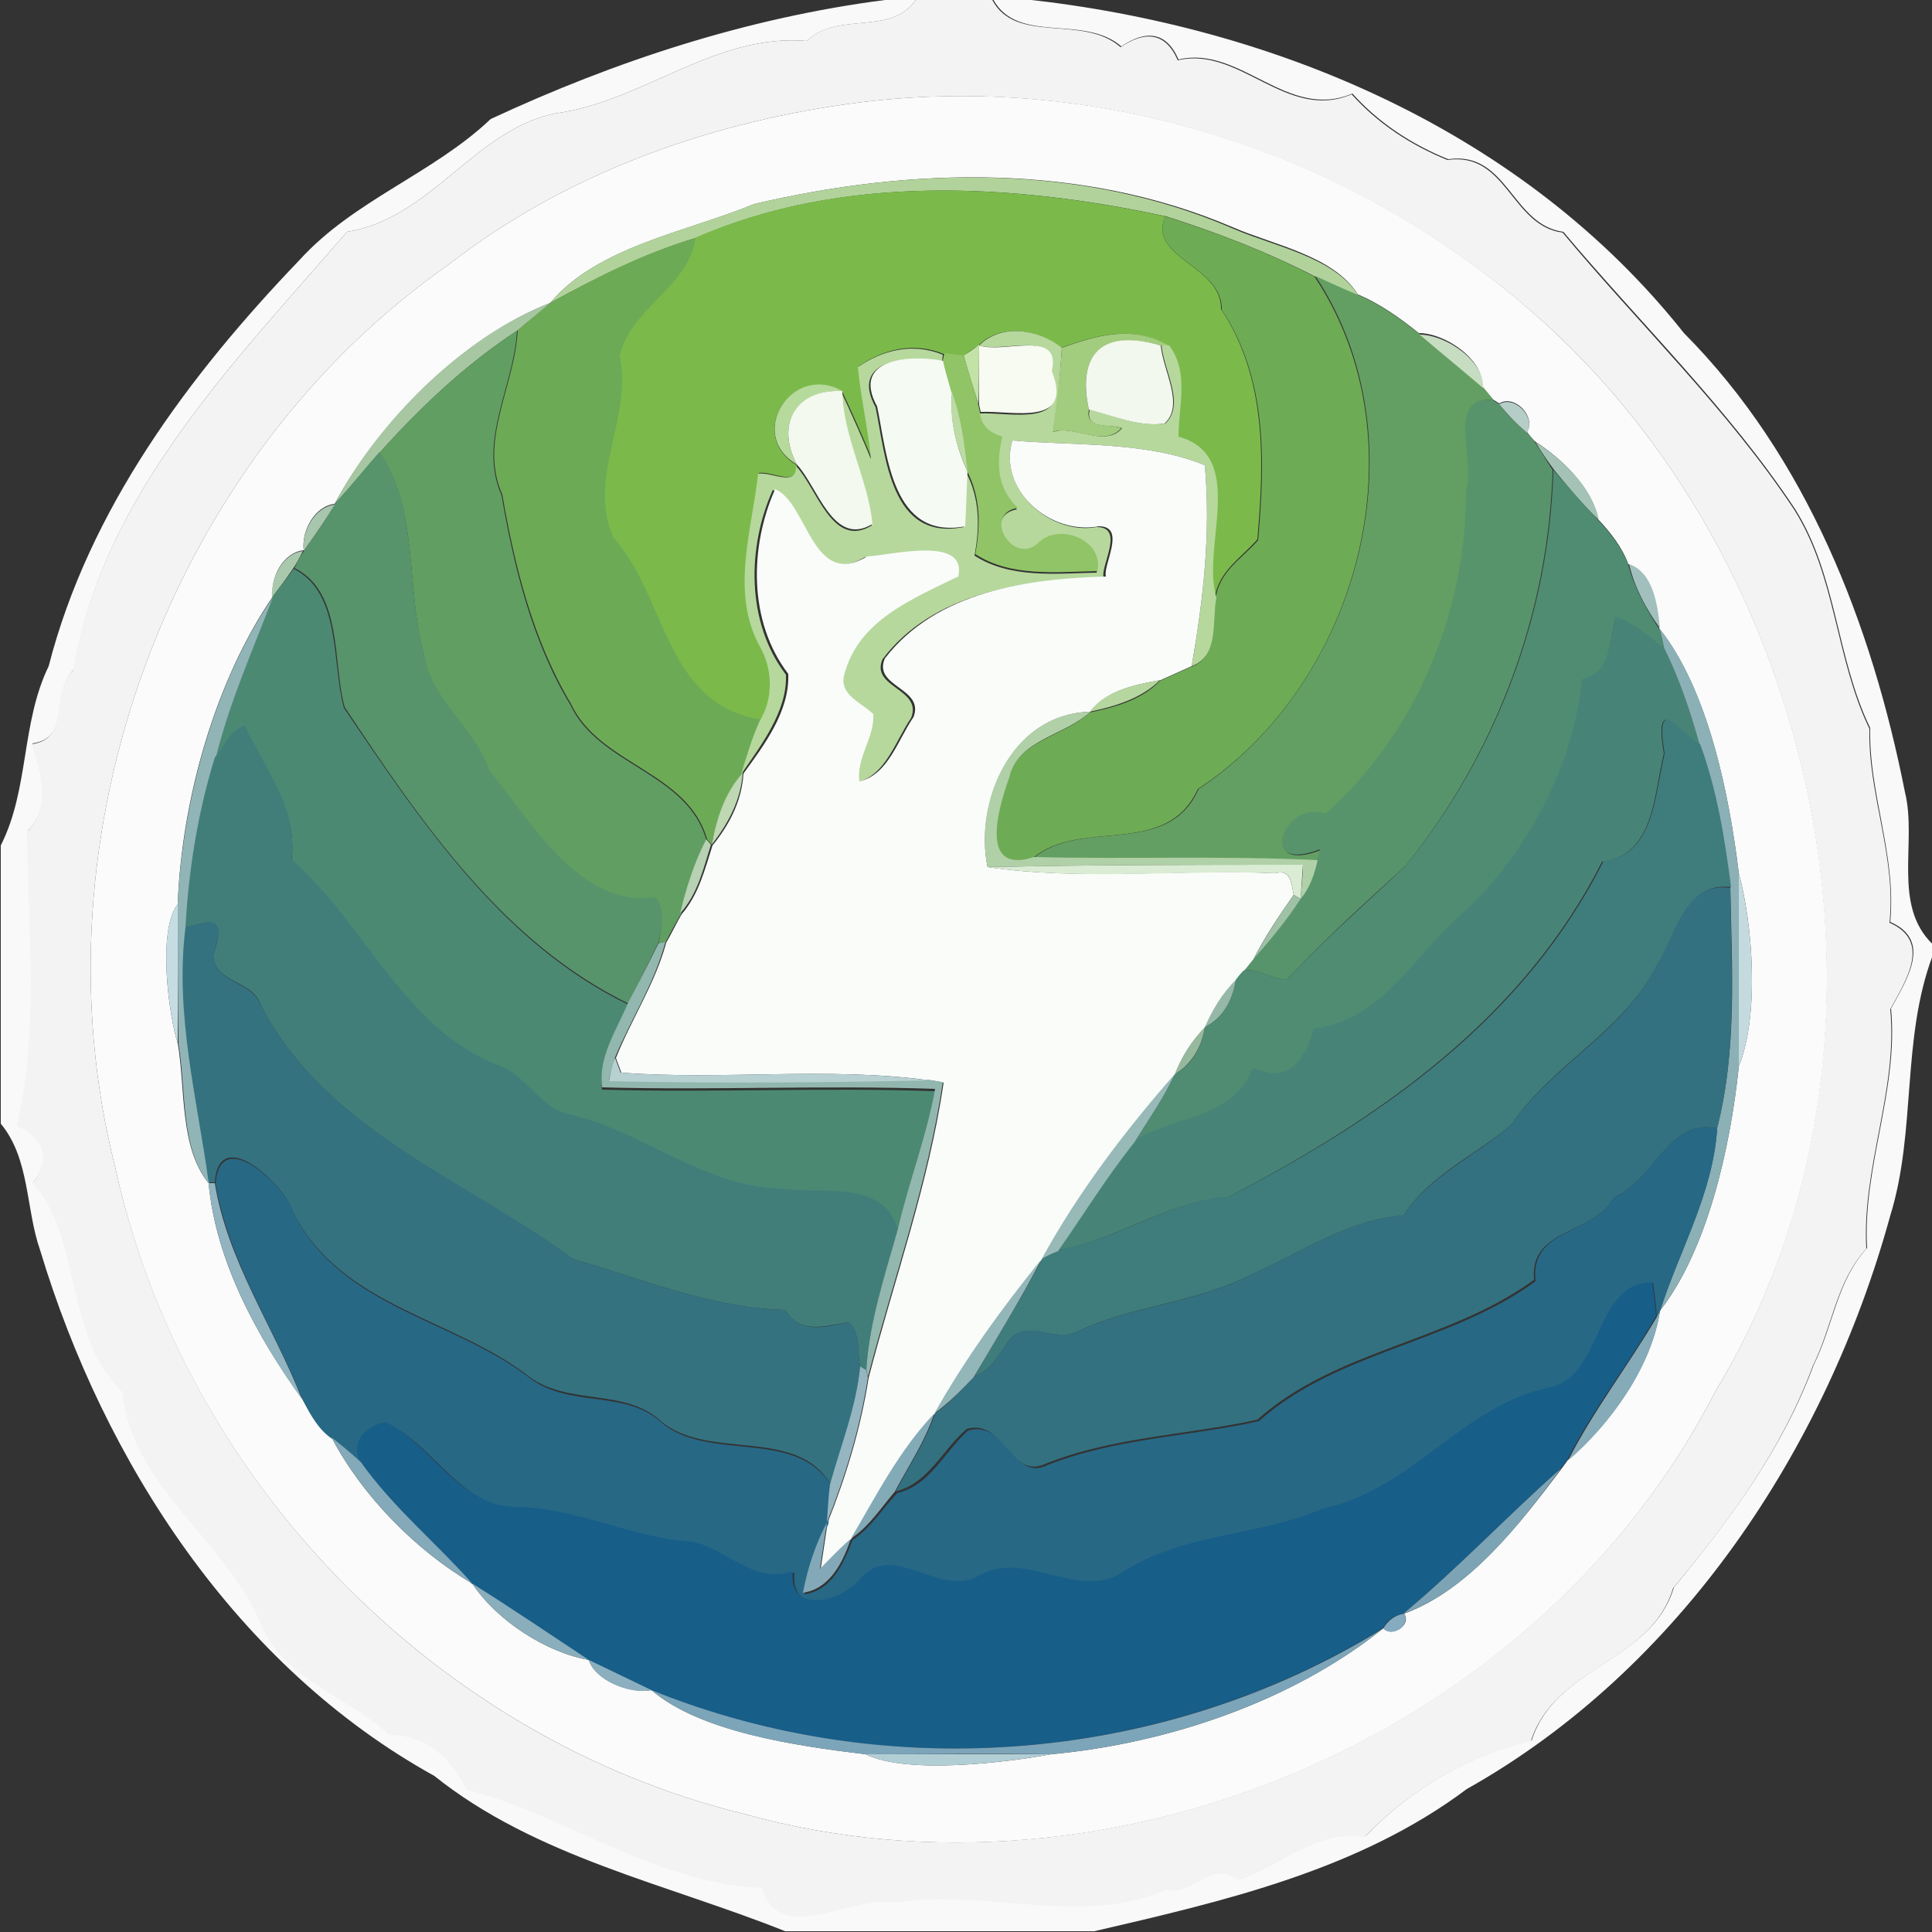 <?xml version="1.0" encoding="utf-8"?>
<!-- Generator: Adobe Illustrator 26.0.3, SVG Export Plug-In . SVG Version: 6.00 Build 0)  -->
<svg version="1.1" id="Layer_1" xmlns="http://www.w3.org/2000/svg" xmlns:xlink="http://www.w3.org/1999/xlink" x="0px" y="0px"
	 viewBox="0 0 250 250" style="enable-background:new 0 0 250 250;" xml:space="preserve">
<rect x="0" y="0" width="250" height="250" fill="#333333" stroke="none"/>
<style type="text/css">
	.st0{fill:#F8F9F8;}
	.st1{fill:#F3F3F3;}
	.st2{fill:#FAFBFA;}
	.st3{fill:#B1D39B;}
	.st4{fill:#7BBA4A;}
	.st5{fill:#6EAB55;}
	.st6{fill:#6DAA56;}
	.st7{fill:#639F62;}
	.st8{fill:#A6C7A2;}
	.st9{fill:#619E62;}
	.st10{fill:#B6D89C;}
	.st11{fill:#A2CC7E;}
	.st12{fill:#C7DDC2;}
	.st13{fill:#C2E2A6;}
	.st14{fill:#F7FBF2;}
	.st15{fill:#F2F8ED;}
	.st16{fill:#F5FAF2;}
	.st17{fill:#90C466;}
	.st18{fill:#B6DA9B;}
	.st19{fill:#F3F9EE;}
	.st20{fill:#BCDBA5;}
	.st21{fill:#58946B;}
	.st22{fill:#B4CDC6;}
	.st23{fill:#FAFCFA;}
	.st24{fill:#A4C3B6;}
	.st25{fill:#57936B;}
	.st26{fill:#4F8C72;}
	.st27{fill:#A8C5AD;}
	.st28{fill:#A9C8AC;}
	.st29{fill:#A1C0BD;}
	.st30{fill:#4C8973;}
	.st31{fill:#91B4B7;}
	.st32{fill:#478477;}
	.st33{fill:#8BB0B5;}
	.st34{fill:#B5D69E;}
	.st35{fill:#B0D0A7;}
	.st36{fill:#3F7C7C;}
	.st37{fill:#417E7A;}
	.st38{fill:#BDD8B2;}
	.st39{fill:#B7D1B3;}
	.st40{fill:#DAECD4;}
	.st41{fill:#C4DADE;}
	.st42{fill:#337180;}
	.st43{fill:#9FC1A6;}
	.st44{fill:#C6DCE3;}
	.st45{fill:#347280;}
	.st46{fill:#92B7AE;}
	.st47{fill:#96B8A9;}
	.st48{fill:#96B99E;}
	.st49{fill:#B7D1D2;}
	.st50{fill:#97B9B8;}
	.st51{fill:#276885;}
	.st52{fill:#92B4C1;}
	.st53{fill:#93B6B9;}
	.st54{fill:#175E89;}
	.st55{fill:#85AAB8;}
	.st56{fill:#95B6C1;}
	.st57{fill:#83AAB7;}
	.st58{fill:#84A9B9;}
	.st59{fill:#7DA4B5;}
	.st60{fill:#83A9B8;}
	.st61{fill:#8AAEBC;}
	.st62{fill:#85ABC1;}
	.st63{fill:#7DA5B9;}
	.st64{fill:#8CAFC0;}
	.st65{fill:#B2CED5;}
</style>
<g id="_x23_f8f9f8ff">
	<path class="st0" d="M114.5,0h4c-3.3,4.7-10,1.4-14.1,5.3c-12-1-21.2,7.9-32.7,9.4c-10.3,2.2-16,13.6-26.8,15.3
		C30.4,46.8,13.2,64.1,9.6,86.6c-3.2,3.1-0.2,8.8-5.4,9.6c1.2,3.7,2.5,8.2-0.6,11.3c0.1,12.7,1.6,25.6-1.3,38.1
		c3.4,1.5,4.5,4.4,2,7.4c6.4,6.9,4.1,19.6,11.6,27c1.4,12.9,14,19.4,18.3,30.9c3.5,6.6,11.1,8.7,16.3,13.5c4.8,0.1,8.1,3.1,10,7.1
		c12.9,3.4,24.4,12.2,38.2,12.7c2.2,7.6,11.8,0.7,17.3,1.9c11.5-1.9,24.3,3.2,34.9-1.7c3.6,0.9,5.9-4,9.4-1.2
		c5.2-1.8,10.2-6.6,16.4-5.6c5.8-6.1,13.4-10.5,21.5-12.4c3.1-9.7,15.5-10.1,18.4-19.8c7.3-8.8,14.1-18,18.1-28.8
		c2.5-5,3-10.9,6.9-15.1c-0.6-10.6,4.1-20.4,3.1-31c2-3.7,5.4-8.8-0.1-11.2c0.8-8.7-2.8-16.6-2.6-25.1c-4.4-9.1-4.3-19.7-9.7-28.3
		c-8.6-13-19.9-23.9-30-35.9c-6.7-0.9-7.2-10.5-14.9-9.4c-4.7-1.9-9-4.7-12.4-8.5c-8.4,3.6-14.5-6.3-22.5-4.4
		c-1.6-3.7-4.3-3.8-7.4-1.7c-4.9-4.2-13.4-0.2-16.6-6.1h4.1c32.4,3.5,64.6,17.1,85.3,43.2c15.9,16,24.3,37.7,28.6,59.4
		c1.6,6.5-1.7,14.6,3.6,19.7v1.4c-4.1,10.9-2.1,22.7-5.5,33.7c-8.3,30.2-27.2,58.7-54.8,74.2c-14,10.5-31.4,14.5-48.2,18.4h-40
		c-15.2-6.1-32.3-9.6-45.4-20.1c-25.5-14.1-42.7-40.5-51-68c-1.9-5.4-1.3-11.8-5.1-16.4v-36c3.7-7.3,2.6-15.8,6.2-23.2
		c5.2-20.3,18.2-37.7,32.5-52.6c7-7.7,17.2-11.1,24.7-18.2C79.6,7.9,96.7,2.3,114.5,0z"/>
</g>
<g id="_x23_f3f3f3ff">
	<path class="st1" d="M118.5,0h9.9c3.1,5.8,11.7,1.8,16.6,6.1c3.1-2.1,5.8-2,7.4,1.7c8-1.9,14.1,8,22.5,4.4
		c3.4,3.8,7.7,6.6,12.4,8.5c7.7-1.1,8.2,8.5,14.9,9.4c10,12,21.4,22.9,30,35.9c5.4,8.6,5.3,19.2,9.7,28.3
		c-0.2,8.5,3.5,16.5,2.6,25.1c5.5,2.4,2.1,7.5,0.1,11.2c1,10.5-3.7,20.4-3.1,31c-3.9,4.2-4.4,10.1-6.9,15.1
		c-4,10.8-10.7,20-18.1,28.8c-2.9,9.7-15.3,10.1-18.4,19.8c-8.1,1.9-15.7,6.3-21.5,12.4c-6.1-1-11.2,3.8-16.4,5.6
		c-3.5-2.8-5.8,2.2-9.4,1.2c-10.6,4.9-23.4-0.2-34.9,1.7c-5.5-1.1-15.1,5.8-17.3-1.9c-13.8-0.6-25.3-9.4-38.2-12.7
		c-2-4-5.2-7.1-10-7.1c-5.2-4.8-12.9-6.9-16.3-13.5c-4.3-11.5-16.9-18-18.3-30.9c-7.6-7.4-5.2-20.1-11.6-27c2.5-3,1.4-5.9-2-7.4
		c2.9-12.6,1.4-25.4,1.3-38.1c3.1-3.1,1.8-7.6,0.6-11.3c5.2-0.8,2.2-6.5,5.4-9.6C13.2,64.1,30.4,46.8,44.9,30
		c10.8-1.7,16.5-13.1,26.8-15.3c11.5-1.5,20.7-10.4,32.7-9.4C108.4,1.4,115.2,4.7,118.5,0 M109.4,13.5C91,16.1,72.9,22.7,58.1,34.2
		C21.9,59.5,4,108.1,14.9,151c8.8,40.3,41.3,73.9,81.3,83.7c48,13.4,103.1-10.5,125.8-54.7c25.9-42.9,15.4-102.5-20.4-136.6
		C177.2,20.4,142.9,8.7,109.4,13.5z"/>
</g>
<g id="_x23_fafbfaff">
	<path class="st2" d="M109.4,13.5c33.5-4.8,67.8,6.8,92.2,29.9c35.8,34.1,46.4,93.7,20.4,136.6c-22.7,44.3-77.8,68.1-125.8,54.7
		c-40-9.8-72.6-43.5-81.3-83.7C4,108.1,21.9,59.5,58.1,34.2C72.9,22.7,91,16.1,109.4,13.5 M97.6,26.4c-8.7,3.6-20.3,5.5-26.4,12.8
		c-11.5,4.5-22.3,15.6-27.9,26c-2.6,0.3-4.3,3.5-4,6c-2.7,0.3-4.3,3.5-4,6C27.9,88,23.5,103.4,23,117c-2.7,3.4-1.1,14.7,0,18
		c1,5.7,0.2,13.5,4,18.1c0.9,10.1,6.4,20.1,12.1,27.9c1,1.8,2.1,3.8,3.8,5c4,7.6,10.9,14.6,18.2,18.9c3.2,4.8,9.5,8.9,15.1,9.9
		c0.8,2.6,5.2,4.4,8.1,3.9c6.3,5.4,18.6,7.2,27.7,8.3c5.5,2.7,18.6,1,24,0c15.2-1.4,31.3-6.9,43-16.3c1.1,1.2,3.7-0.4,2.7-1.9
		c8.5-3.1,15.1-11.8,20.4-18.8c0.2-0.3,0.6-0.8,0.8-1.1c5.5-4.7,10.8-12.1,11.9-19.3c6.1-7.8,9.1-21,10.2-31.6
		c2.7-6.7,1.8-18.4,0-25c-1.3-10.7-4.1-23.9-10.3-31.7c-0.3-2.9-0.8-7.2-4-8.3c-0.8-2.2-2.3-4.1-3.9-5.8c-0.8-4.2-4.8-7.9-8.2-10.1
		c-0.3-0.3-0.8-0.9-1-1.2c1.2-2-1.6-4.9-3.6-3.7l-0.8-0.5c-0.3-0.4-1-1.2-1.4-1.7c0.2-3.5-4.8-6.9-8.2-6.9c-2.4-1.9-5-3.8-7.9-5
		c-3.1-5-10.9-6.4-16.2-8.7C140.1,21.1,118,21.6,97.6,26.4z"/>
</g>
<g id="_x23_b1d39bff">
	<path class="st3" d="M97.6,26.4c20.4-4.8,42.5-5.3,62,3.2c5.3,2.3,13.2,3.7,16.2,8.7c-1.9-0.8-3.8-1.7-5.6-2.5
		c-6.2-3.2-12.7-5.7-19.3-7.8c-19.9-4.3-42-5.5-60.9,2.8c-6.6,2-12.8,5.1-18.8,8.4C77.3,31.9,88.8,30,97.6,26.4z"/>
</g>
<g id="_x23_7bba4aff">
	<path class="st4" d="M89.9,30.8c18.9-8.3,41-7.1,60.9-2.8c-2.4,5.4,7.3,6.3,7.2,12c5.9,8.9,5.6,19.5,4.7,29.8
		c-2.1,2.4-5,4.1-5.5,7.5c-2.1-6.5,4.1-18.3-4.9-20.8c0-4,1.4-8.3-1.2-11.8c-4.6-2.7-9.3-1.3-13.8,0.3c-3-2.4-7.8-3.2-10.7-0.3
		c-0.5,0.3-1.5,1-2,1.4c-0.6-0.1-1.8-0.2-2.5-0.3c-3.9-1.6-7.8-0.6-11,1.6c0.4,4,1.2,7.9,1.7,11.9c-1.2-2.9-2.5-5.8-3.8-8.6
		c-6.6-3.7-12.5,5.5-5.9,9.5c0.1,2.9-3.2,0.7-4.9,1c-0.8,7.3-3.6,15.4,0.2,22.3c1.7,3,1.7,6.8,0,9.7C86,91.3,86.2,77.2,79.3,69.6
		c-3.5-7.9,2.6-15.6,0.8-23.5C81.4,39.8,89.1,37.2,89.9,30.8z"/>
</g>
<g id="_x23_6eab55ff">
	<path class="st5" d="M150.8,28c6.6,2.1,13.2,4.6,19.3,7.8c14.2,21.3,5.8,52.6-15.1,66.3c-4.1,9-15.1,3.7-21.3,8.9
		c-7.1,2.2-4.7-6.2-3.2-10.3c1.1-4.9,7.2-5.4,10.5-8.5c3.3-0.7,6.7-1.6,9.1-4.1c1.3-0.6,2.7-1.2,4-1.8c3.6-1.2,2.6-5.8,3.2-8.9
		c0.5-3.5,3.4-5.1,5.5-7.5c0.9-10.3,1.2-20.9-4.7-29.8C158.2,34.3,148.4,33.4,150.8,28z"/>
</g>
<g id="_x23_6daa56ff">
	<path class="st6" d="M71.2,39.2c6-3.3,12.2-6.5,18.8-8.4c-0.9,6.4-8.5,9.1-9.8,15.3c1.7,8-4.3,15.6-0.8,23.5
		c6.9,7.6,6.6,21.6,19.1,23.5c-1,2.2-1.8,4.5-2.4,6.9c-2.2,2.6-3.4,5.9-4,9.3l-0.6-0.7c-2.5-8.8-13.9-9.6-17.6-17.5
		c-4.9-8.2-7.3-17.8-8.9-27.1c-3.1-7,1.6-13.9,2-21.3C68.3,41.6,69.7,40.4,71.2,39.2z"/>
</g>
<g id="_x23_639f62ff">
	<path class="st7" d="M170.2,35.7c1.9,0.9,3.7,1.7,5.6,2.5c2.9,1.2,5.4,3.1,7.9,5c2.7,2.3,5.5,4.6,8.2,6.9c0.3,0.4,1,1.2,1.4,1.7
		c-6.2-0.8-2.2,8-3.5,11.6c0.1,15.6-6.5,31.5-18.2,42c-5.1-2.1-9.2,7.9-0.7,4.6c-0.1,0.3-0.3,1-0.4,1.4c-12.2-0.6-24.5-0.2-36.7-0.4
		c6.2-5.2,17.3,0.1,21.3-8.9C175.9,88.3,184.4,57.1,170.2,35.7z"/>
</g>
<g id="_x23_a6c7a2ff">
	<path class="st8" d="M43.3,65.2c5.5-10.4,16.4-21.6,27.9-26c-1.4,1.2-2.9,2.4-4.3,3.6c-6.7,4.4-12.5,9.9-17.8,15.8
		C47.1,60.8,45.3,63.1,43.3,65.2z"/>
</g>
<g id="_x23_619e62ff">
	<path class="st9" d="M49.1,58.6c5.3-5.9,11.1-11.4,17.8-15.8c-0.4,7.3-5.1,14.2-2,21.3c1.6,9.3,4,19,8.9,27.1
		c3.7,7.9,15.1,8.7,17.6,17.5c-1.6,3-2.6,6.2-3.3,9.6c-0.7,1.2-1.4,2.5-2,3.7l-0.9,0.2c0.4-2,0.8-4.1-0.3-5.9
		c-9.8,1.4-16-9.7-21.6-16.4c-1.9-5.8-7.7-9.1-8.5-15.4C52.5,76,54.2,65.8,49.1,58.6z"/>
</g>
<g id="_x23_b6d89cff">
	<path class="st10" d="M126.7,44.7c2.9-2.9,7.7-2.1,10.7,0.3c-0.2,3.7-0.6,7.3-1.1,10.9c2.6-1,6.7,2.1,8.9-0.5
		c-1.6-0.6-4.8,0.3-4.2-2.4c3.2,0.8,6.4,2.3,9.8,1.8c2.6-2.5-0.2-6.8-0.5-10.1l1,0c2.6,3.5,1.2,7.8,1.2,11.8
		c9,2.5,2.9,14.3,4.9,20.8c-0.6,3.1,0.4,7.6-3.2,8.9c1.5-8.5,2.5-17.3,1.7-26c-7.5-3.1-16.7-2.5-24.9-3.2
		c-1.9,6.3,4.9,12.3,10.9,11.2c3.7,0,0.5,5,0.9,6.5c-10.2,0.3-22,1.9-28.6,10.6c-1.6,3.7,5.2,3.8,3.7,7.6c-2,2.9-3.3,7.5-7,8.3
		c-0.3-3.1,2-5.8,1.8-8.7c-1.6-1.5-4.7-2.5-3.7-5.3c1.9-6.9,8.8-9.6,14.7-12.5c1.2-5.4-8.8-2.7-11.8-2.6c-7,4.2-7.7-7-11.9-8.7
		c-3.3,7.3-3.5,17.1,1.7,23.9c0.2,4.7-3.2,9.1-5.8,12.9c0.7-2.3,1.4-4.7,2.4-6.9c1.8-3,1.7-6.7,0-9.7c-3.8-6.9-1-15-0.2-22.3
		c1.7-0.3,5,1.8,4.9-1c2.7,2.8,4.7,10.8,9.8,7.7c-0.6-5.9-3.9-11.2-3.9-17.2c1.3,2.8,2.6,5.7,3.8,8.6c-0.4-4-1.3-7.9-1.7-11.9
		c3.2-2.2,7.1-3.2,11-1.6l-0.1,0.9c-4-0.8-12.1-0.5-8.6,5.9c1.3,6.3,1.9,17.4,11.4,15.5c0.1-1.8,0.2-5.3,0.3-7.1
		c1.8,3.4,1.8,7.1,1.1,10.8c4.7,3,10.5,2.3,15.8,2.2c1-4.1-5-6.4-7.7-3.6c-3.2,2.9-7.3-3.7-2.6-4.6c-2.8-2.6-2.8-5.8-2-9.2
		c-1.6-0.5-2.8-1.4-2.9-3.2c4.1-0.2,12.1,2,9.2-5.3C137.4,42.5,129.9,45.7,126.7,44.7z"/>
</g>
<g id="_x23_a2cc7eff">
	<path class="st11" d="M137.4,45c4.5-1.6,9.2-3,13.8-0.3l-1,0c-7.9-2.2-10.8,1.4-9.3,8.3c-0.5,2.6,2.7,1.8,4.2,2.4
		c-2.3,2.6-6.3-0.5-8.9,0.5C136.7,52.3,137.2,48.7,137.4,45z"/>
</g>
<g id="_x23_c7ddc2ff">
	<path class="st12" d="M183.7,43.3c3.4,0,8.4,3.4,8.2,6.9C189.1,47.8,186.4,45.6,183.7,43.3z"/>
</g>
<g id="_x23_c2e2a6ff">
	<path class="st13" d="M124.7,46c0.5-0.3,1.5-1,2-1.4c0,1.9-0.1,5.8-0.1,7.7C126,50.3,125.3,48.2,124.7,46z"/>
</g>
<g id="_x23_f7fbf2ff">
	<path class="st14" d="M126.7,44.7c3.2,1.1,10.7-2.2,9.4,3.3c2.9,7.3-5.1,5.1-9.2,5.3l-0.2-0.9C126.6,50.5,126.7,46.6,126.7,44.7z"
		/>
</g>
<g id="_x23_f2f8edff">
	<path class="st15" d="M140.9,53c-1.5-6.9,1.4-10.6,9.3-8.3c0.3,3.3,3.1,7.7,0.5,10.1C147.4,55.3,144.1,53.8,140.9,53z"/>
</g>
<g id="_x23_f5faf2ff">
	<path class="st16" d="M113.5,52.6c-3.5-6.4,4.6-6.7,8.6-5.9c0.3,1.4,0.7,2.7,1.1,4.1c-0.3,3.5,0.5,7,2,10.2
		c-0.1,1.8-0.2,5.3-0.3,7.1C115.4,69.9,114.8,58.8,113.5,52.6z"/>
</g>
<g id="_x23_90c466ff">
	<path class="st17" d="M122.2,45.7c0.6,0.1,1.8,0.2,2.5,0.3c0.6,2.1,1.3,4.2,1.9,6.4l0.2,0.9c0.1,1.8,1.3,2.7,2.9,3.2
		c-0.8,3.4-0.7,6.7,2,9.2c-4.7,0.9-0.6,7.5,2.6,4.6c2.7-2.8,8.6-0.4,7.7,3.6c-5.3,0.1-11.2,0.8-15.8-2.2c0.7-3.7,0.7-7.4-1.1-10.8
		c-0.4-3.4-0.8-6.9-2-10.2c-0.4-1.4-0.8-2.7-1.1-4.1L122.2,45.7z"/>
</g>
<g id="_x23_b6da9bff">
	<path class="st18" d="M103.1,60.1c-6.6-3.9-0.6-13.2,5.9-9.5C103.1,50.4,100.3,54.7,103.1,60.1z"/>
</g>
<g id="_x23_f3f9eeff">
	<path class="st19" d="M103.1,60.1c-2.8-5.4,0-9.8,5.9-9.5c0.1,6,3.3,11.3,3.9,17.2C107.8,70.9,105.8,62.9,103.1,60.1z"/>
</g>
<g id="_x23_bcdba5ff">
	<path class="st20" d="M123.2,50.8c1.2,3.3,1.6,6.7,2,10.2C123.7,57.7,122.8,54.3,123.2,50.8z"/>
</g>
<g id="_x23_58946bff">
	<path class="st21" d="M189.7,63.4c1.3-3.6-2.7-12.4,3.5-11.6l0.8,0.5c1,1.4,2.3,2.6,3.6,3.7c0.3,0.3,0.8,0.9,1,1.2
		c0.8,1.2,1.5,2.4,2.3,3.6c-0.5,18.6-7.4,36.8-19,51.2c-5.2,4.8-10.5,9.5-15.3,14.7c-1.9,0.2-3.7-1.5-5.7-1.1
		c0.3-0.4,0.9-1.1,1.2-1.5c2.2-2.5,4.3-5.1,6.1-7.8c1.2-1.5,1.8-3.2,2.2-5c0.1-0.3,0.3-1,0.4-1.4c-8.5,3.3-4.4-6.6,0.7-4.6
		C183.2,95,189.8,79.1,189.7,63.4z"/>
</g>
<g id="_x23_b4cdc6ff">
	<path class="st22" d="M194,52.3c2-1.2,4.8,1.7,3.6,3.7C196.3,54.9,195.1,53.7,194,52.3z"/>
</g>
<g id="_x23_fafcfaff">
	<path class="st23" d="M131,57c8.2,0.7,17.4,0.1,24.9,3.2c0.8,8.7-0.2,17.4-1.7,26c-1.3,0.6-2.7,1.2-4,1.8c-3.3,0.6-7,1.3-9.1,4.1
		c-10.5,0.3-15,12.1-13.3,20.1c12.3,1.8,24.8,0.2,37.2,0.8c2.1-0.6,2.1,1.4,2.4,2.8c-1.9,2.7-3.7,5.4-5.2,8.3
		c-0.3,0.4-0.9,1.1-1.2,1.5c-0.2,0.3-0.7,0.9-1,1.2c-1.7,1.8-3.1,3.9-4,6.1c-1.7,1.7-3.1,3.8-3.9,6.1c-6.4,7.3-12.5,15.4-17.2,23.9
		c-5.1,6.3-9.9,12.9-13.9,20c-4.5,4.7-7.5,10.6-10.8,16.2c-1.4,1.3-2.7,2.6-4,3.9c0.3-2,0.6-4,0.9-6c2.4-6,4.3-12.3,5.3-18.7
		c3.3-12.7,7.8-25.2,9.7-38.2c-0.4-0.1-1.3-0.3-1.8-0.3c-13.2-1.8-26.7,0-39.9-1c-0.2-0.5-0.5-1.4-0.7-1.9c2-5,5.1-9.7,6.5-14.9
		c0.7-1.2,1.3-2.5,2-3.7c2.2-2.5,3-5.8,4-8.9c2.2-2.7,3.8-5.8,4-9.3c2.7-3.7,6-8.1,5.8-12.9c-5.2-6.8-5-16.5-1.7-23.9
		c4.2,1.7,4.8,13,11.9,8.7c2.9-0.1,13-2.8,11.8,2.6c-5.9,2.9-12.8,5.6-14.7,12.5c-0.9,2.8,2.2,3.8,3.7,5.3c0.2,3-2.2,5.6-1.8,8.7
		c3.7-0.8,5-5.4,7-8.3c1.5-3.8-5.3-3.9-3.7-7.6c6.7-8.7,18.4-10.3,28.6-10.6c-0.4-1.5,2.7-6.5-0.9-6.5C135.8,69.3,129.1,63.3,131,57
		z"/>
</g>
<g id="_x23_a4c3b6ff">
	<path class="st24" d="M198.7,57.2c3.4,2.2,7.4,5.9,8.2,10.1c-2.1-2-4-4.3-5.8-6.5C200.2,59.6,199.4,58.4,198.7,57.2z"/>
</g>
<g id="_x23_57936bff">
	<path class="st25" d="M43.3,65.2c2-2.1,3.8-4.5,5.8-6.7c5.1,7.2,3.4,17.4,5.7,25.8c0.8,6.3,6.6,9.6,8.5,15.4
		c5.6,6.8,11.8,17.9,21.6,16.4c1.2,1.8,0.8,3.9,0.3,5.9c-1.3,2.6-2.6,5.2-3.8,7.9c-16.3-7.9-26.9-23.5-36.8-38.4
		c-1.6-5.7-0.2-14.9-6.5-18c0.4-0.8,0.8-1.6,1.3-2.3C40.7,69.3,42.1,67.3,43.3,65.2z"/>
</g>
<g id="_x23_4f8c72ff">
	<path class="st26" d="M201,60.8c1.9,2.2,3.8,4.4,5.8,6.5c1.6,1.7,3.1,3.6,3.9,5.8c0.8,3,2.3,5.7,4,8.3c0.2,0.6,0.5,1.9,0.6,2.5
		c-2-1.5-3.9-3.2-6.2-4c-0.9,3.1-0.5,7.1-4.2,8.1c-1.2,11.5-7.6,23.6-16.6,31.3c-5.5,5.3-9.9,12.9-18.1,13.9
		c-1.2,4.2-3.2,7.1-7.9,5.1c-2.2,6.4-10.4,6.2-15.5,9.5c1.8-2.9,3.8-5.7,5.2-8.8c2.3-1.3,3.5-3.5,3.9-6.1c2.4-1.2,3.6-3.5,4-6.1
		c0.2-0.3,0.7-0.9,1-1.2c2.1-0.4,3.8,1.3,5.7,1.1c4.8-5.2,10.2-9.8,15.3-14.7C193.6,97.6,200.5,79.4,201,60.8z"/>
</g>
<g id="_x23_a8c5adff">
	<path class="st27" d="M39.3,71.3c-0.3-2.5,1.4-5.7,4-6C42.1,67.3,40.7,69.3,39.3,71.3z"/>
</g>
<g id="_x23_a9c8acff">
	<path class="st28" d="M35.2,77.3c-0.2-2.5,1.4-5.7,4-6c-0.4,0.8-0.8,1.6-1.3,2.3C37.1,74.8,36.2,76,35.2,77.3z"/>
</g>
<g id="_x23_a1c0bdff">
	<path class="st29" d="M210.8,73c3.2,1.1,3.7,5.4,4,8.3C213,78.8,211.5,76,210.8,73z"/>
</g>
<g id="_x23_4c8973ff">
	<path class="st30" d="M35.2,77.3c0.9-1.2,1.9-2.4,2.8-3.7c6.2,3.1,4.9,12.2,6.5,18c10,14.8,20.5,30.5,36.8,38.4
		c-1.4,3.5-3.9,7-3.4,11c14.4,0.4,28.7-0.3,43.1,0.2c-1.1,6.1-3.4,12-4.8,18.1c-2-6.6-10-4.6-15.2-5.3c-9.9-0.2-17.9-7.6-27.3-9.6
		c-3.8-0.7-5.4-4.7-8.8-6.2c-12.7-4.6-17.6-18.5-27.2-26.8c0.9-6.7-3.4-11.6-6-17.3c-2,0.4-2.7,2.7-3.9,4.1
		C29.7,90.9,32.7,84.2,35.2,77.3z"/>
</g>
<g id="_x23_91b4b7ff">
	<path class="st31" d="M23,117c0.6-13.6,4.9-29,12.3-39.7c-2.6,6.9-5.6,13.6-7.4,20.8c-2.2,7.1-3.4,14.5-3.8,22
		c-1.4,11.2,1.5,22.1,3,33.1c-3.8-4.5-3-12.3-4-18.1C23,129,23,123,23,117z"/>
</g>
<g id="_x23_478477ff">
	<path class="st32" d="M209.1,79.8c2.4,0.8,4.2,2.5,6.2,4c2,4,3.4,8.2,4.6,12.5c-2.3-1-6-7.2-4.6,1.2c-1.3,5.2-1.2,13.2-8,14
		c-10.2,20.2-28.7,33.2-48.4,43.4c-8,0.6-14.4,5.6-22.2,6.9c3.4-4.6,6.4-9.6,9.9-14.1c5.1-3.3,13.2-3,15.5-9.5
		c4.7,2,6.7-0.9,7.9-5.1c8.3-1,12.6-8.6,18.1-13.9c9.1-7.8,15.5-19.8,16.6-31.3C208.6,86.9,208.2,82.9,209.1,79.8z"/>
</g>
<g id="_x23_8bb0b5ff">
	<path class="st33" d="M214.7,81.3c6.2,7.7,9,21,10.3,31.7c0,8.3,0,16.7,0,25c-1.1,10.6-4.1,23.8-10.2,31.6
		c2.5-7.8,6.9-15.3,7.4-23.7c2.6-10.1,1.9-20.8,1.7-31.1c-0.8-6.3-1.8-12.6-4-18.5c-1.2-4.3-2.6-8.5-4.6-12.5
		C215.2,83.2,214.9,81.9,214.7,81.3z"/>
</g>
<g id="_x23_b5d69eff">
	<path class="st34" d="M141,92.1c2.1-2.8,5.9-3.5,9.1-4.1C147.7,90.4,144.3,91.4,141,92.1z"/>
</g>
<g id="_x23_b0d0a7ff">
	<path class="st35" d="M127.8,112.2c-1.8-8,2.8-19.9,13.3-20.1c-3.3,3.1-9.4,3.6-10.5,8.5c-1.5,4.2-3.9,12.6,3.2,10.3
		c12.2,0.3,24.5-0.2,36.7,0.4c-0.4,1.8-1,3.6-2.2,5c0.1-1.5,0.3-3,0.3-4.4C155,111.9,141.4,111.9,127.8,112.2z"/>
</g>
<g id="_x23_3f7c7cff">
	<path class="st36" d="M215.4,97.5c-1.4-8.4,2.3-2.2,4.6-1.2c2.2,6,3.2,12.3,4,18.5c-6-0.8-7.1,6.4-9.7,10.3
		c-4.3,8.4-13.5,12.7-18.7,20.4c-4.6,4-10.5,6.4-14,11.8c-7.2,0.5-13.2,4.8-19.6,7.6c-7.2,3.7-15.4,4-22.6,7.4
		c-2.8,1.5-6.6-1.7-8.8,1.1c-1.3,1.8-2.3,3.9-4.5,4.7c2.9-5.1,6.1-10.1,8.8-15.3c0.5-0.3,1.5-0.8,2-1.1c7.9-1.3,14.3-6.3,22.2-6.9
		c19.7-10.1,38.2-23.1,48.4-43.4C214.1,110.7,214.1,102.7,215.4,97.5z"/>
</g>
<g id="_x23_417e7aff">
	<path class="st37" d="M27.8,98c1.3-1.4,1.9-3.6,3.9-4.1c2.6,5.7,6.9,10.6,6,17.3c9.6,8.3,14.6,22.2,27.2,26.8
		c3.4,1.4,5,5.4,8.8,6.2c9.4,2.1,17.4,9.4,27.3,9.6c5.2,0.8,13.3-1.3,15.2,5.3c-1.7,6-3.7,11.9-4.1,18.2l-0.8-0.5
		c-0.4-1.9,0.1-4.3-1.5-5.7c-3.1,0.5-6.3,1.6-8.2-1.6c-9.5-0.2-18.5-4-27.5-6.6c-13.8-10.2-31.8-16.5-40.3-32.7
		c-0.9-3.4-6.1-2.9-6.2-6.6c2.1-6.1-1.5-3.9-3.6-3.6C24.4,112.6,25.6,105.1,27.8,98z"/>
</g>
<g id="_x23_bdd8b2ff">
	<path class="st38" d="M92.1,109.3c0.6-3.4,1.7-6.7,4-9.3C95.9,103.5,94.2,106.6,92.1,109.3z"/>
</g>
<g id="_x23_b7d1b3ff">
	<path class="st39" d="M91.4,108.6l0.6,0.7c-1,3.1-1.7,6.4-4,8.9C88.8,114.9,89.8,111.6,91.4,108.6z"/>
</g>
<g id="_x23_daecd4ff">
	<path class="st40" d="M127.8,112.2c13.6-0.3,27.2-0.3,40.8-0.3c-0.1,1.5-0.2,3-0.3,4.4l-0.9-0.5c-0.3-1.5-0.3-3.4-2.4-2.8
		C152.6,112.5,140.1,114,127.8,112.2z"/>
</g>
<g id="_x23_c4dadeff">
	<path class="st41" d="M225,113c1.8,6.7,2.7,18.3,0,25C225,129.7,225,121.3,225,113z"/>
</g>
<g id="_x23_337180ff">
	<path class="st42" d="M214.2,125.2c2.6-4,3.7-11.2,9.7-10.3c0.1,10.4,0.9,21-1.7,31.1c-6.4-1.3-8.1,6.8-13.3,8.9
		c-2.7,5-11,3.9-10.4,10.7c-11.1,8.1-25.6,9-35.8,18.1c-9,2-18.6,2.2-27.4,5.7c-4.6,2.2-5.4-5.9-10.2-4.5c-3.1,2.6-4.9,7-9.2,8.1
		c1.7-3.3,3.9-6.5,5.1-10.1c1.9-1.4,3.5-3.1,5.1-4.8c2.2-0.8,3.2-2.9,4.5-4.7c2.2-2.9,6,0.4,8.8-1.1c7.3-3.4,15.5-3.7,22.6-7.4
		c6.4-2.8,12.4-7.1,19.6-7.6c3.5-5.3,9.4-7.7,14-11.8C200.8,137.9,210,133.6,214.2,125.2z"/>
</g>
<g id="_x23_9fc1a6ff">
	<path class="st43" d="M167.4,115.8l0.9,0.5c-1.8,2.8-3.9,5.3-6.1,7.8C163.7,121.3,165.5,118.5,167.4,115.8z"/>
</g>
<g id="_x23_c6dce3ff">
	<path class="st44" d="M23,135c-1.1-3.4-2.7-14.6,0-18C23,123,23,129,23,135z"/>
</g>
<g id="_x23_347280ff">
	<path class="st45" d="M24,120c2.1-0.3,5.7-2.6,3.6,3.6c0.1,3.7,5.2,3.3,6.2,6.6c8.5,16.2,26.5,22.4,40.3,32.7
		c9,2.6,18,6.4,27.5,6.6c1.9,3.2,5.2,2.2,8.2,1.6c1.6,1.4,1.1,3.8,1.5,5.7c-0.5,5.3-2.4,10.2-3.8,15.3c-4.5-7.7-16.1-2.9-22.2-8.4
		c-4.6-4-11.6-1.9-16.6-5.4c-9.9-7.8-24.4-9.1-30.7-21.3c-1.1-3.7-9.7-11.7-10.2-4l-0.8,0C25.5,142.1,22.6,131.2,24,120z"/>
</g>
<g id="_x23_92b7aeff">
	<path class="st46" d="M85.2,122.1l0.9-0.2c-1.4,5.3-4.4,9.9-6.5,14.9c-0.3,1-0.6,2-0.8,3c13.8,0.3,27.6,0.2,41.4-0.1
		c0.5,0.1,1.3,0.3,1.8,0.3c-1.9,13-6.4,25.5-9.7,38.2l-0.2-1c0.4-6.2,2.4-12.2,4.1-18.2c1.4-6.1,3.7-11.9,4.8-18.1
		c-14.4-0.5-28.7,0.2-43.1-0.2c-0.5-4,1.9-7.4,3.4-11C82.6,127.3,83.9,124.7,85.2,122.1z"/>
</g>
<g id="_x23_96b8a9ff">
	<path class="st47" d="M155.9,132.9c1-2.3,2.3-4.4,4-6.1C159.5,129.4,158.3,131.7,155.9,132.9z"/>
</g>
<g id="_x23_96b99eff">
	<path class="st48" d="M152,139c0.9-2.3,2.2-4.3,3.9-6.1C155.5,135.5,154.2,137.7,152,139z"/>
</g>
<g id="_x23_b7d1d2ff">
	<path class="st49" d="M78.8,139.9c0.2-1,0.4-2.1,0.8-3c0.2,0.5,0.5,1.4,0.7,1.9c13.3,1,26.7-0.8,39.9,1
		C106.4,140.1,92.7,140.2,78.8,139.9z"/>
</g>
<g id="_x23_97b9b8ff">
	<path class="st50" d="M134.8,162.9c4.7-8.6,10.8-16.6,17.2-23.9c-1.4,3.1-3.4,5.9-5.2,8.8c-3.6,4.5-6.6,9.4-9.9,14.1
		C136.3,162.1,135.3,162.6,134.8,162.9z"/>
</g>
<g id="_x23_276885ff">
	<path class="st51" d="M208.9,154.9c5.2-2.1,6.9-10.2,13.3-8.9c-0.5,8.4-4.9,15.8-7.4,23.7l-0.4,0.7c-0.1-1.5-0.3-3-0.5-4.4
		c-7.6,0.1-6.4,12.1-13.2,13.6c-11.5,2.3-17.8,13.2-29.3,15.8c-8.4,3.7-18,3.1-25.9,8.2c-5.8,3.8-12.4-2.8-18.5,0.4
		c-5.2,3.2-11.2-4.6-15.5,0.5c-2.6,3.1-9.3,4.6-8.7-1c-4.9,1.7-8.5-2.8-12.9-3.8c-7.8-0.3-14.9-4.4-22.8-4.5
		c-7.5-0.1-10.8-8.1-17-11c-2.6,0.7-4.6,2.4-3.3,5.2c-1.2-1.2-2.5-2.2-3.8-3.2c-1.8-1.2-2.8-3.1-3.8-5c-3.7-9.3-9.6-17.9-11.3-28
		c0.5-7.7,9.1,0.2,10.2,4c6.3,12.2,20.8,13.5,30.7,21.3c5,3.6,12,1.4,16.6,5.4c6.1,5.5,17.6,0.7,22.2,8.4c-0.2,1.6-0.3,3.3-0.4,4.9
		c-1.5,2.9-2.5,5.9-3.1,9.1c3.5-0.5,5.1-4,6.2-7c2.4-1.6,3.9-4.1,5.8-6.1c4.3-1,6.1-5.4,9.2-8.1c4.9-1.4,5.7,6.7,10.2,4.5
		c8.8-3.5,18.4-3.7,27.4-5.7c10.2-9.1,24.7-10,35.8-18.1C197.9,158.8,206.2,159.9,208.9,154.9z"/>
</g>
<g id="_x23_92b4c1ff">
	<path class="st52" d="M27,153.1l0.8,0c1.6,10,7.6,18.6,11.3,28C33.4,173.2,27.9,163.1,27,153.1z"/>
</g>
<g id="_x23_93b6b9ff">
	<path class="st53" d="M120.9,182.9c4-7.1,8.8-13.7,13.9-20c-2.7,5.2-5.8,10.2-8.8,15.3C124.4,179.9,122.8,181.5,120.9,182.9z"/>
</g>
<g id="_x23_175e89ff">
	<path class="st54" d="M200.6,179.5c6.8-1.4,5.6-13.5,13.2-13.6c0.2,1.5,0.4,2.9,0.5,4.4c-3.6,6.3-8.2,12.1-11.5,18.6
		c-0.2,0.3-0.6,0.8-0.8,1.1c-6.9,6.1-13.3,12.9-20.4,18.8c-1.2,0.2-2.1,0.9-2.7,1.9c-28.1,17.4-64.1,20.4-94.7,8
		c-2.7-1.3-5.4-2.6-8.1-3.9c-5-3.3-10-6.7-15.1-9.9c-4.7-5.3-10.3-9.9-14.4-15.7c-1.3-2.8,0.7-4.6,3.3-5.2c6.1,3,9.5,11,17,11
		c7.9,0.1,15,4.1,22.8,4.5c4.4,1,8,5.6,12.9,3.8c-0.6,5.6,6.1,4.1,8.7,1c4.3-5.1,10.4,2.7,15.5-0.5c6.1-3.3,12.7,3.4,18.5-0.4
		c7.9-5.1,17.6-4.6,25.9-8.2C182.9,192.7,189.1,181.9,200.6,179.5z"/>
</g>
<g id="_x23_85aab8ff">
	<path class="st55" d="M214.4,170.4l0.4-0.7c-1.1,7.2-6.4,14.6-11.9,19.3C206.2,182.5,210.7,176.7,214.4,170.4z"/>
</g>
<g id="_x23_95b6c1ff">
	<path class="st56" d="M111.3,176.8l0.8,0.5l0.2,1c-1,6.4-2.9,12.7-5.3,18.7c0.1-1.6,0.2-3.3,0.4-4.9
		C108.8,187,110.8,182.1,111.3,176.8z"/>
</g>
<g id="_x23_83aab7ff">
	<path class="st57" d="M110.1,199.1c3.3-5.6,6.3-11.5,10.8-16.2c-1.2,3.6-3.3,6.7-5.1,10.1C114,195.1,112.5,197.5,110.1,199.1z"/>
</g>
<g id="_x23_84a9b9ff">
	<path class="st58" d="M42.9,186c1.3,1,2.6,2.1,3.8,3.2c4.1,5.8,9.7,10.4,14.4,15.7C53.8,200.6,46.9,193.6,42.9,186z"/>
</g>
<g id="_x23_7da4b5ff">
	<path class="st59" d="M181.6,208.8c7.1-5.9,13.5-12.7,20.4-18.8C196.8,197.1,190.1,205.8,181.6,208.8z"/>
</g>
<g id="_x23_83a9b8ff">
	<path class="st60" d="M103.9,206.1c0.6-3.2,1.6-6.2,3.1-9.1c-0.3,2-0.6,4-0.9,6c1.3-1.3,2.6-2.7,4-3.9
		C109.1,202.1,107.4,205.6,103.9,206.1z"/>
</g>
<g id="_x23_8aaebcff">
	<path class="st61" d="M61.1,204.9c5.1,3.2,10.1,6.6,15.1,9.9C70.6,213.8,64.3,209.7,61.1,204.9z"/>
</g>
<g id="_x23_85abc1ff">
	<path class="st62" d="M179,210.7c0.6-1,1.5-1.7,2.7-1.9C182.6,210.3,180.1,212,179,210.7z"/>
</g>
<g id="_x23_7da5b9ff">
	<path class="st63" d="M84.3,218.7c30.7,12.4,66.6,9.4,94.7-8c-11.7,9.4-27.8,14.9-43,16.3c-8-0.1-16,0-24,0
		C102.8,225.9,90.6,224.1,84.3,218.7z"/>
</g>
<g id="_x23_8cafc0ff">
	<path class="st64" d="M76.2,214.8c2.7,1.3,5.4,2.6,8.1,3.9C81.4,219.3,77,217.4,76.2,214.8z"/>
</g>
<g id="_x23_b2ced5ff">
	<path class="st65" d="M112,227c8,0,16,0,24,0C130.5,228,117.5,229.7,112,227z"/>
</g>
</svg>
